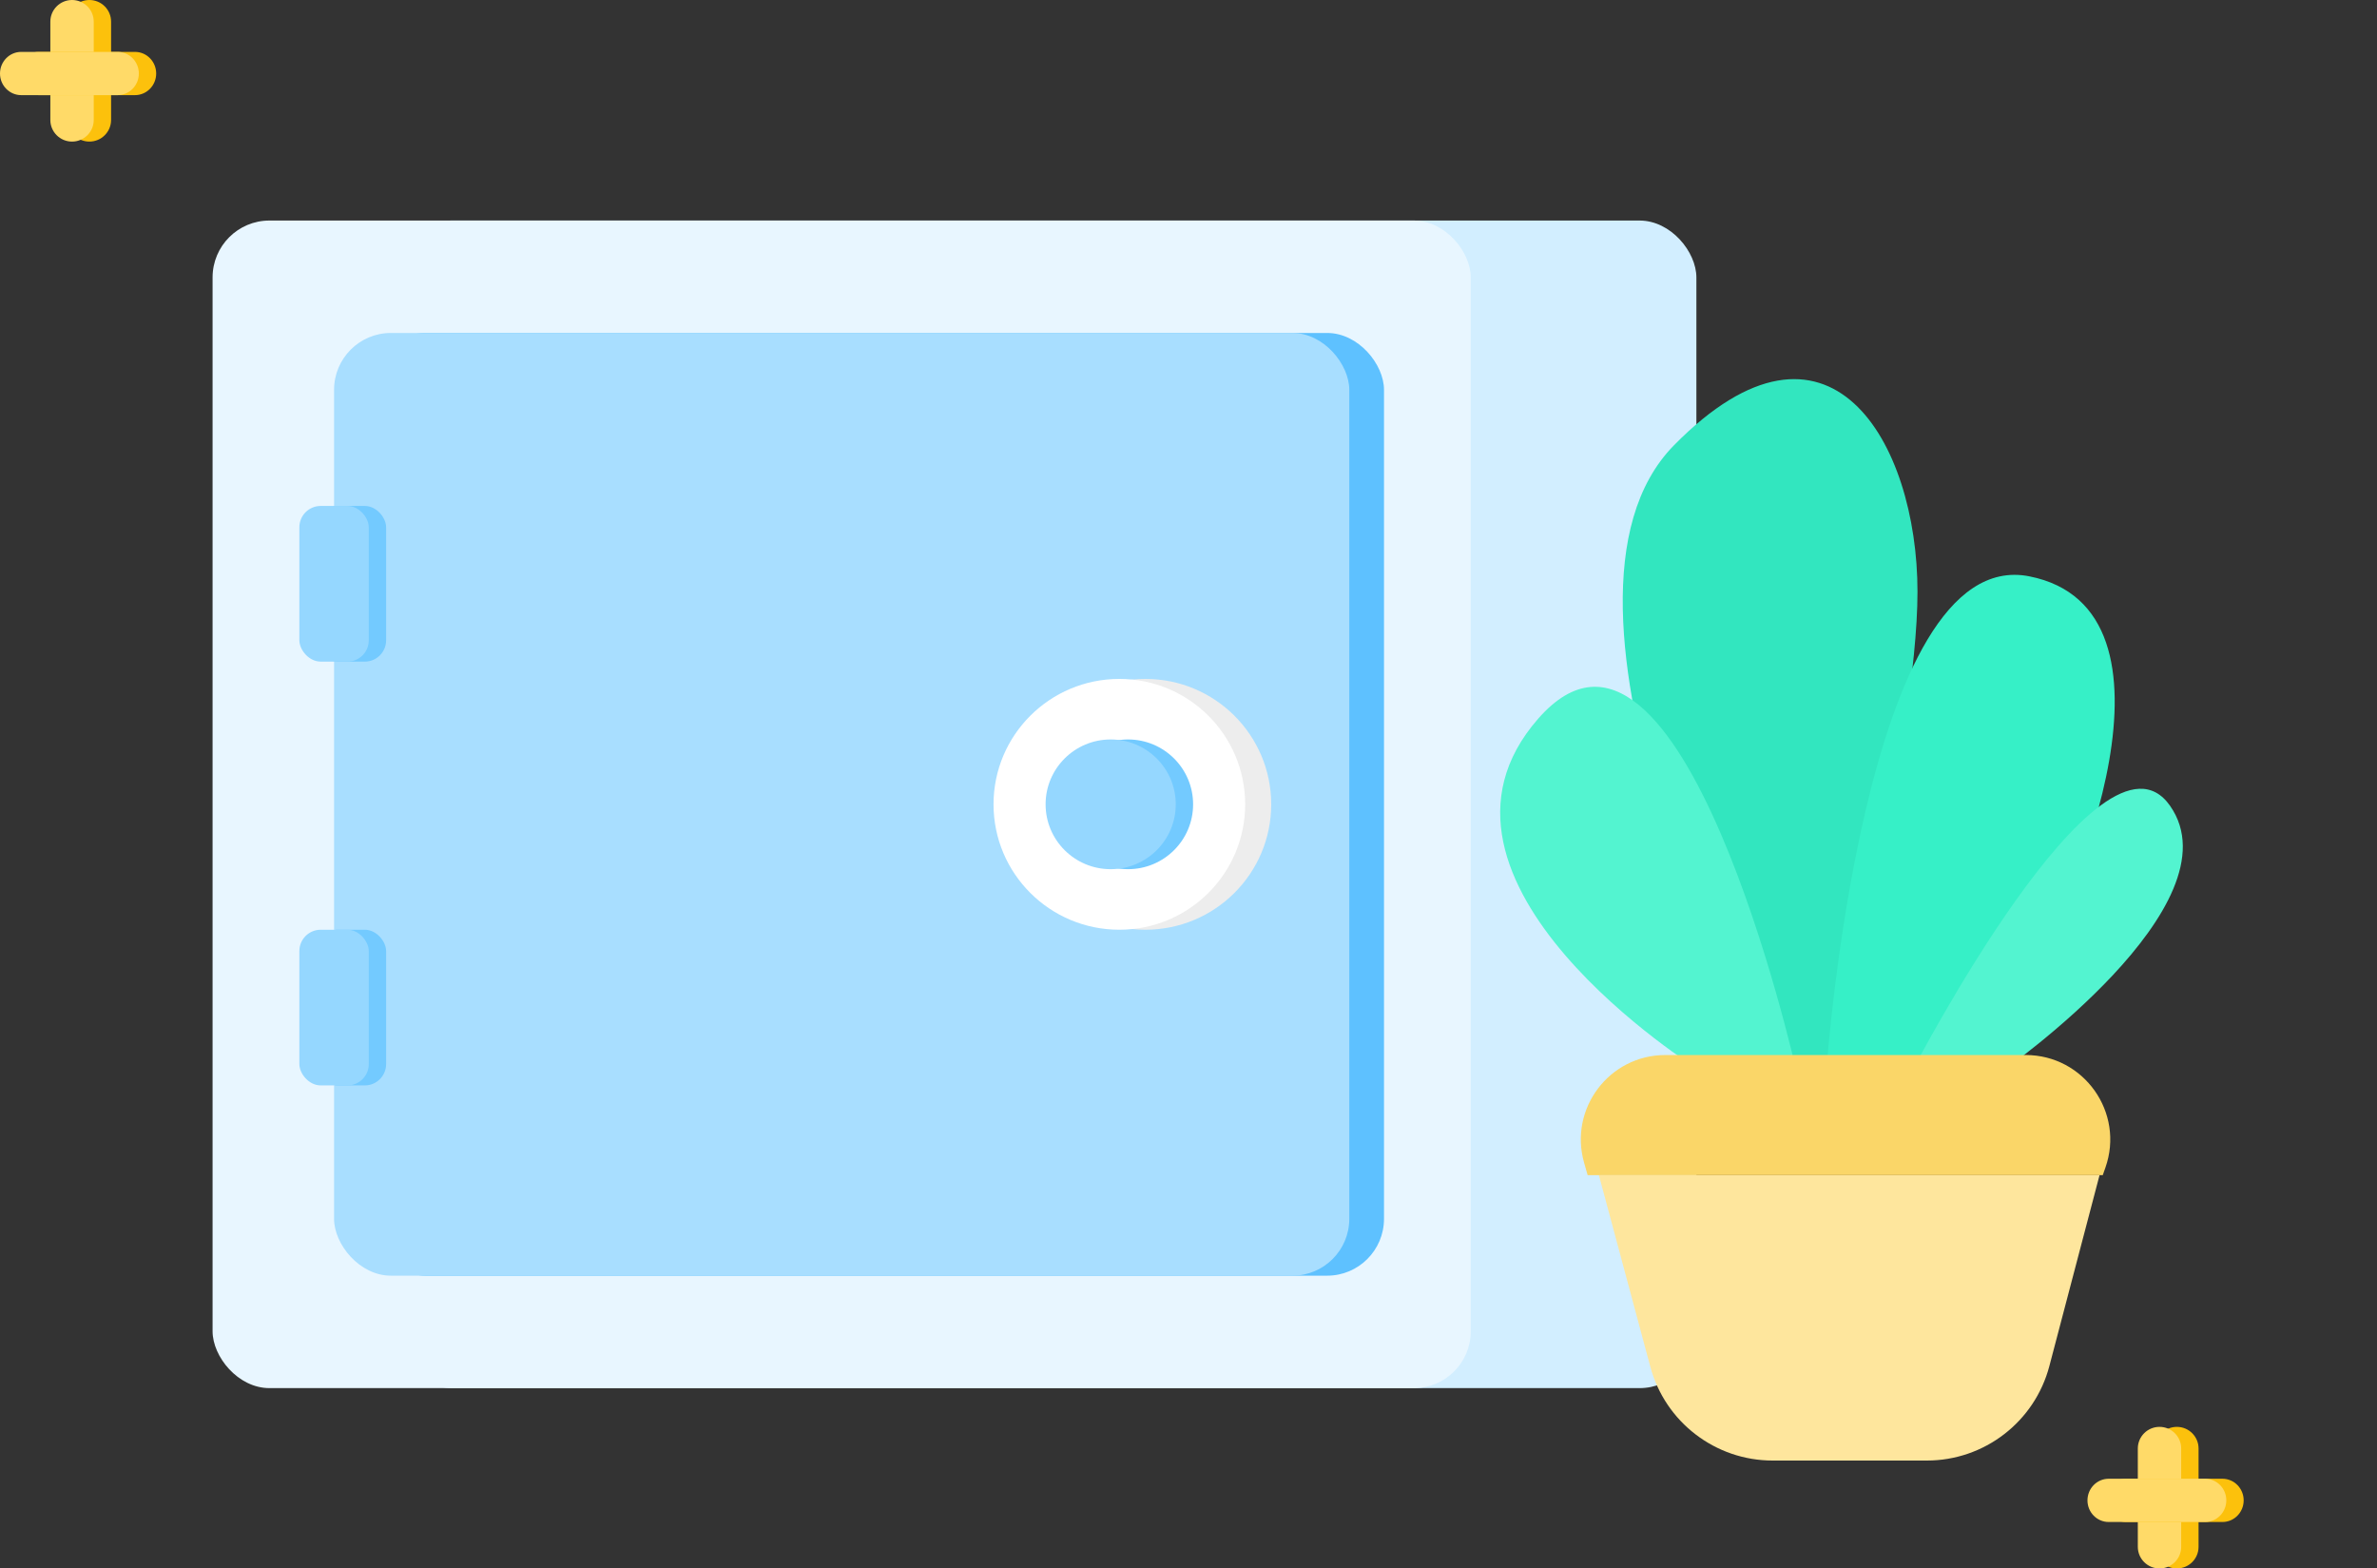 <svg width="194" height="128" viewBox="0 0 194 128" fill="none" xmlns="http://www.w3.org/2000/svg">
<rect x="0" y="0" width="194" height="128" fill="#333333" stroke="none"/>
<rect x="32.223" y="17.998" width="106.228" height="95.284" rx="4.641" fill="#D2EEFF"/>
<rect x="17.35" y="17.998" width="102.687" height="95.284" rx="4.641" fill="#E8F6FF"/>
<rect x="30.098" y="27.173" width="82.858" height="76.933" rx="4.641" fill="#5EC1FF"/>
<rect x="27.265" y="27.173" width="82.858" height="76.933" rx="4.641" fill="#A8DEFF"/>
<rect x="25.849" y="41.29" width="5.665" height="12.704" rx="1.74" fill="#73CAFF"/>
<rect x="24.433" y="41.29" width="5.665" height="12.704" rx="1.74" fill="#95D7FF"/>
<rect x="25.849" y="75.875" width="5.665" height="12.704" rx="1.74" fill="#73CAFF"/>
<rect x="24.433" y="75.875" width="5.665" height="12.704" rx="1.74" fill="#95D7FF"/>
<path fill-rule="evenodd" clip-rule="evenodd" d="M93.481 75.874C99.152 75.874 103.75 71.292 103.75 65.64C103.75 59.988 99.152 55.406 93.481 55.406C87.81 55.406 83.212 59.988 83.212 65.64C83.212 71.292 87.81 75.874 93.481 75.874Z" fill="#EDEDED"/>
<path fill-rule="evenodd" clip-rule="evenodd" d="M91.356 75.874C97.027 75.874 101.625 71.292 101.625 65.64C101.625 59.988 97.027 55.406 91.356 55.406C85.685 55.406 81.087 59.988 81.087 65.64C81.087 71.292 85.685 75.874 91.356 75.874Z" fill="white"/>
<path fill-rule="evenodd" clip-rule="evenodd" d="M92.064 70.933C94.998 70.933 97.376 68.564 97.376 65.64C97.376 62.716 94.998 60.346 92.064 60.346C89.131 60.346 86.753 62.716 86.753 65.64C86.753 68.564 89.131 70.933 92.064 70.933Z" fill="#73CAFF"/>
<path fill-rule="evenodd" clip-rule="evenodd" d="M90.648 70.933C93.582 70.933 95.96 68.564 95.96 65.64C95.96 62.716 93.582 60.346 90.648 60.346C87.715 60.346 85.337 62.716 85.337 65.64C85.337 68.564 87.715 70.933 90.648 70.933Z" fill="#95D7FF"/>
<path d="M175.895 118.209C175.895 117.235 176.688 116.445 177.666 116.445C178.644 116.445 179.436 117.235 179.436 118.209V126.235C179.436 127.21 178.644 128 177.666 128C176.688 128 175.895 127.21 175.895 126.235V118.209Z" fill="#FCC10C"/>
<path d="M174.479 118.209C174.479 117.235 175.271 116.445 176.249 116.445C177.227 116.445 178.02 117.235 178.02 118.209V126.235C178.02 127.21 177.227 128 176.249 128C175.271 128 174.479 127.21 174.479 126.235V118.209Z" fill="#FFDA68"/>
<path d="M173.517 124.208C172.561 124.208 171.787 123.418 171.787 122.444C171.787 121.469 172.561 120.679 173.517 120.679H181.387C182.343 120.679 183.118 121.469 183.118 122.444C183.118 123.418 182.343 124.208 181.387 124.208H173.517Z" fill="#FCC10C"/>
<path d="M172.1 124.208C171.145 124.208 170.37 123.418 170.37 122.444C170.37 121.469 171.145 120.679 172.1 120.679H179.971C180.926 120.679 181.701 121.469 181.701 122.444C181.701 123.418 180.926 124.208 179.971 124.208H172.1Z" fill="#FFDA68"/>
<path d="M5.525 1.765C5.525 0.79 6.318 0 7.295 0C8.273 0 9.066 0.79 9.066 1.765L9.066 9.791C9.066 10.765 8.273 11.555 7.295 11.555C6.318 11.555 5.525 10.765 5.525 9.791L5.525 1.765Z" fill="#FCC10C"/>
<path d="M4.109 1.765C4.109 0.79 4.902 0 5.879 0C6.857 0 7.65 0.79 7.65 1.765L7.65 9.791C7.65 10.765 6.857 11.555 5.879 11.555C4.902 11.555 4.109 10.765 4.109 9.791L4.109 1.765Z" fill="#FFDA68"/>
<path d="M3.146 7.764C2.191 7.764 1.416 6.974 1.416 6C1.416 5.025 2.191 4.235 3.146 4.235H11.017C11.972 4.235 12.747 5.025 12.747 6C12.747 6.974 11.972 7.764 11.017 7.764H3.146Z" fill="#FCC10C"/>
<path d="M1.73 7.764C0.775 7.764 0 6.974 0 6C0 5.025 0.775 4.235 1.73 4.235H9.601C10.556 4.235 11.331 5.025 11.331 6C11.331 6.974 10.556 7.764 9.601 7.764H1.73Z" fill="#FFDA68"/>
<path d="M130.495 95.904L134.689 111.531C135.902 116.051 139.999 119.194 144.679 119.194H157.256C161.957 119.194 166.066 116.025 167.261 111.479L171.355 95.904H130.495Z" fill="#FEE69D"/>
<path d="M144.019 87.324C144.019 87.324 123.974 49.174 136.633 36.327C149.293 23.479 156.497 36.096 156.497 48.285C156.497 60.473 149.594 87.324 149.594 87.324H144.019Z" fill="#32E6BF"/>
<path d="M149.068 87.325C149.068 87.325 152.053 44.338 165.627 47.034C179.201 49.73 169.415 73.836 165.627 79.082C161.839 84.328 158.298 87.325 158.298 87.325H149.068Z" fill="#36F0C7"/>
<path d="M156.108 87.324C156.108 87.324 171.476 57.685 177.115 65.766C182.754 73.847 163.55 87.324 163.55 87.324H156.108Z" fill="#53F4D0"/>
<path d="M146.591 87.325C146.591 87.325 137.181 45.376 125.546 58.643C113.912 71.91 138.678 87.325 138.678 87.325H146.591Z" fill="#53F4D0"/>
<path d="M135.919 86.099C131.338 86.099 128.031 90.482 129.287 94.887L129.578 95.905H171.617L171.835 95.285C173.414 90.799 170.086 86.099 165.33 86.099H135.919Z" fill="#FAD668"/>
</svg>
